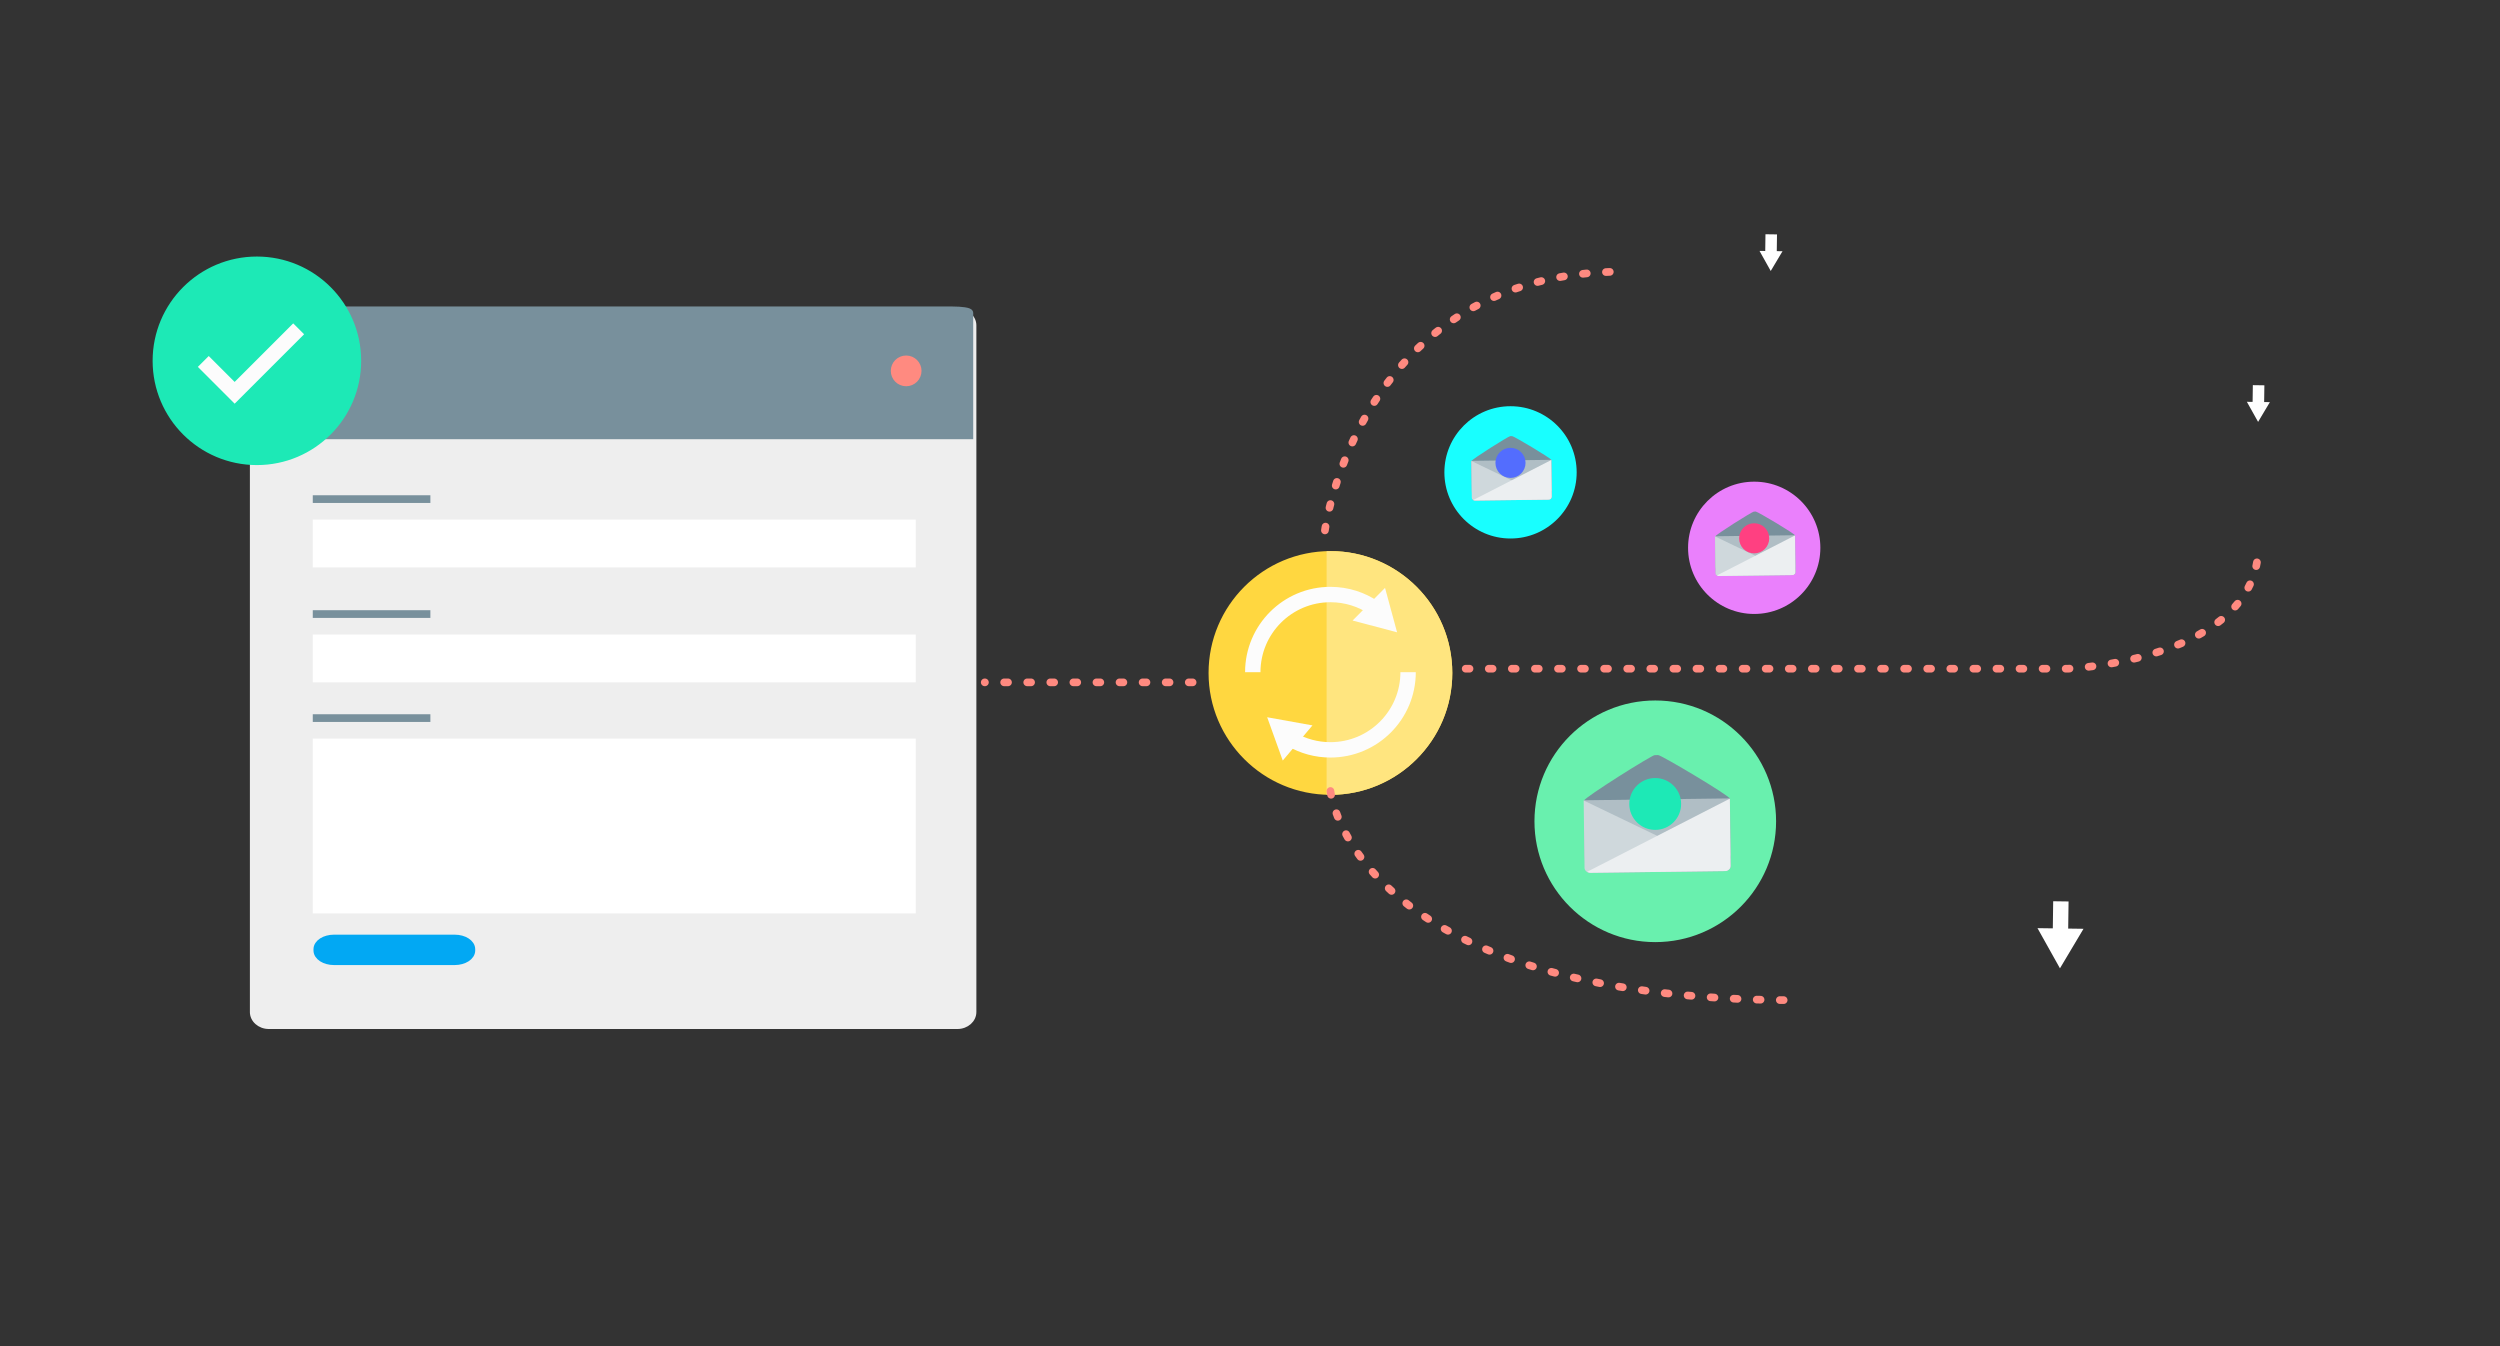 <svg version="1.1" id="Layer_1" xmlns="http://www.w3.org/2000/svg" xmlns:xlink="http://www.w3.org/1999/xlink" x="0px" y="0px"
	 width="650px" height="350px" viewBox="0 0 650 350" style="enable-background:new 0 0 650 350;" xml:space="preserve">
<rect x="0" y="0" width="650" height="350" fill="#333333" stroke="none"/>
<style type="text/css">
<![CDATA[

	.st1, .st9, .st17{
		-webkit-animation: form 1s ease-in forwards;
    animation: form 1s ease-in forwards;
	}

	.st11, .st6{
		stroke-dasharray: 100;
		stroke-dashoffset: 0;
		-webkit-animation: inputs 2s ease-in forwards;
    animation: inputs 2s ease-in forwards;
	}

	polyline.st8{
		stroke-dasharray: 100;
		stroke-dashoffset: 0;
		-webkit-animation: check 2s linear forwards;
    animation: check 2s linear forwards;
	}

	.st12, .st0, .st7, .st15{
		-webkit-animation: checkbg 1s linear forwards;
    animation: checkbg 1s linear forwards;

	}

	.rotate{
		-webkit-animation: rotation 4s forwards linear;
    -moz-animation: rotation 4s forwards linear;
    -o-animation: rotation 4s forwards linear;
    animation: rotation 4s forwards linear;
    transform-origin: 50% 50%;
    -webkit-transform-origin: 50% 50%;
    -moz-transform-origin: 50% 50%;
	}

	.st20{
		stroke-dasharray: 100;
		stroke-dashoffset: 0;
		-webkit-animation: dash 10s linear forwards;
		animation: dash 10s linear forwards;

	}

	.st2, .st13, .st4, .envelope{
	  transform-origin: 50% 50%;
    -webkit-transform-origin: 50% 50%;
		-webkit-transform:scale(0.5);
		transform:scale(0.5);
		-webkit-animation: circ 1s linear forwards;
		animation: circ 1s linear forwards;
	}

	.st22{
		stroke-dasharray: 100;
		stroke-dashoffset: 0;
		-webkit-animation: dash 10s linear forwards;
		animation: dash 10s linear forwards;
	}

	@-webkit-keyframes circ{
		0%{transform:scale(0.5);}
		100%{transform:scale(1);}
	}

	@-webkit-keyframes form{

		0%{
			opacity:0;

		}
		100%{
			opacity:1;
		}

	}

	@-webkit-keyframes inputs{
		0%{
			stroke-dashoffset: 100;
			fill: transparent;

		}
		100%{
			stroke-dashoffset: 0;
			fill: #ffffff;
		}

	}

	@-webkit-keyframes checkbg{
		0%{
			opacity:0;

		}
		100%{
			opacity:1;
		}

	}

	@-webkit-keyframes rotation{
		from {-webkit-transform: rotate(0deg);}
    to   {-webkit-transform: rotate(200deg);}

	}

	@-webkit-keyframes check{
		from{stroke-dashoffset: 100;}
		to{stroke-dashoffset: 0;}
	}

	@-webkit-keyframes dash{
		from{
			stroke-dashoffset: 100;

		}
		to{
			stroke-dashoffset: 0;
		}

	}

	.st0{fill:#536DFE;stroke:#536DFE;stroke-width:2;stroke-miterlimit:10;}
	.st1{fill:#EEEEEE;stroke:#EEEEEE;stroke-miterlimit:10;}
	.st2{fill:#18FFFF;}
	.st3{fill:#B0BEC5;}
	.st4{fill:#EA80FC;}
	.st5{fill:#ECEFF1;}
	.st6{fill:none;stroke:#78909C;stroke-width:2;stroke-miterlimit:10;}
	.st7{fill:#FF4081;stroke:#FF4081;stroke-width:2;stroke-miterlimit:10;}
	.st8{fill:none;stroke:#FCFCFC;stroke-width:4;stroke-miterlimit:10;}
	.st9{fill:#78909C;stroke:#78909C;stroke-width:2;stroke-miterlimit:10;}
	.st10{fill:#FCFCFC;}
	.st11{fill:#FFFFFF;}
	.st12{fill:#1DE9B6;stroke:#1DE9B6;stroke-width:2;stroke-miterlimit:10;}
	.st13{fill:#69F0AE;}
	.st14{fill:#CFD8DC;}
	.st15{fill:#02A8F3;stroke:#02A8F3;stroke-width:2;stroke-miterlimit:10;}
	.st16{fill:none;stroke:#FFFFFF;stroke-width:4;stroke-miterlimit:10;}
	.st17{fill:#FF8A80;stroke:#FF8A80;stroke-miterlimit:10;}
	.st18{fill:#FFD740;stroke:#FFD740;stroke-width:2;stroke-miterlimit:10;}
	.st19{fill:#FFE57F;stroke:#FFE57F;stroke-width:2;stroke-miterlimit:10;}
	.st20{fill:none;stroke:#FF8A80;stroke-width:2;stroke-linecap:round;stroke-miterlimit:10;stroke-dasharray:1,5;}
	.st21{fill:#78909C;}
	.st22{fill:none;stroke:#FFFFFF;stroke-width:3;stroke-miterlimit:10;}
]]>
</style>
<g id="form-webhook">
	<path class="st1" d="M253.357,263.126c0,2.162-1.985,3.916-4.432,3.916H69.902c-2.446,0-4.431-1.754-4.431-3.916V84.604
		c0-2.162,1.985-3.915,4.431-3.915h179.023c2.447,0,4.432,1.753,4.432,3.915V263.126z"/>
	<path class="st9" d="M252.035,113.194c0,0-1.957,0-4.37,0H71.162c-2.412,0-4.369,0-4.369,0V81.372c0-0.377,1.957-0.684,4.369-0.684
		h176.503c2.413,0,4.37,0.307,4.37,0.684V113.194z"/>
	<line class="st20" x1="310.079" y1="177.411" x2="256.035" y2="177.411"/>
	<path class="st15" d="M122.555,247.124c0,1.543-1.938,2.791-4.33,2.791h-31.39c-2.392,0-4.33-1.248-4.33-2.791v-0.322
		c0-1.541,1.938-2.789,4.33-2.789h31.39c2.392,0,4.33,1.248,4.33,2.789V247.124z"/>
	<circle class="st18" cx="345.913" cy="174.97" r="30.686"/>
	<path class="st19" d="M345.916,144.284c16.945,0,30.684,13.738,30.684,30.686s-13.738,30.688-30.684,30.688V144.284z"/>
	<g class="rotate">
	<g>
		<g>
			<path class="st8" d="M366.105,174.771c0,11.152-9.039,20.191-20.191,20.191c-3.669,0-7.108-0.979-10.073-2.688"/>
			<g>
				<polygon class="st10" points="341.241,188.604 329.465,186.483 333.516,197.742 				"/>
			</g>
		</g>
	</g>
	<g>
		<g>
			<path class="st8" d="M325.721,174.771c0-11.152,9.041-20.193,20.193-20.193c4.242,0,8.179,1.308,11.428,3.543"/>
			<g>
				<polygon class="st10" points="351.674,161.339 363.242,164.397 360.108,152.849 				"/>
			</g>
		</g>
	</g>
	</g>
	<rect x="81.321" y="135.093" class="st11" width="156.775" height="12.43"/>
	<line class="st6" x1="81.321" y1="129.767" x2="111.901" y2="129.767"/>
	<rect x="81.321" y="164.981" class="st11" width="156.775" height="12.43"/>
	<line class="st6" x1="81.321" y1="159.655" x2="111.901" y2="159.655"/>
	<rect x="81.321" y="192.032" class="st11" width="156.775" height="45.453"/>
	<line class="st6" x1="81.321" y1="186.704" x2="111.901" y2="186.704"/>
	<circle class="st17" cx="235.602" cy="96.429" r="3.495"/>
	<circle class="st12" cx="66.793" cy="93.812" r="26.11"/>
	<polyline class="st8" points="52.855,93.978 61.01,102.13 77.649,85.493 	"/>
	<circle class="st13" cx="535.742" cy="252.073" r="62.823"/>
	<g class="envelope">
	<path class="st21" d="M574.975,275.292c0.021,1.453-1.236,2.65-2.805,2.67l-70.09,0.893c-1.566,0.02-2.855-1.143-2.873-2.598
		l-0.447-35.008c-0.018-1.453,35.109-23.563,36.678-23.582l1.826-0.023c1.568-0.02,37.248,21.186,37.266,22.641L574.975,275.292z"/>

		<rect x="521.993" y="217.718" transform="matrix(-0.013 -1 1 -0.013 288.102 795.659)" class="st3" width="29.682" height="75.776"/>
	<path class="st14" d="M573.639,277.388c-0.477,0.348-1.066,0.568-1.721,0.576l-70.086,0.895c-1.57,0.02-2.857-1.145-2.875-2.598
		l-0.447-35.008L573.639,277.388z"/>
	<circle class="st12" cx="535.708" cy="243.059" r="12.479"/>
	<path class="st5" d="M500.348,278.321c0.484,0.338,1.08,0.541,1.732,0.533l70.09-0.893c1.568-0.02,2.826-1.217,2.805-2.67
		l-0.445-35.008L500.348,278.321z"/>
	</g>
	<g>
		<g>
			<line class="st16" x1="535.828" y1="234.353" x2="535.707" y2="243.154"/>
			<g>
				<polygon class="st11" points="529.748,241.32 535.588,251.765 541.714,241.486 				"/>
			</g>
		</g>
	</g>
	<circle class="st2" cx="460.475" cy="70.627" r="34.395"/>
	<g class="envelope">
	<path class="st21" d="M481.955,83.339c0.012,0.796-0.678,1.451-1.537,1.461l-38.373,0.489c-0.857,0.011-1.564-0.626-1.574-1.423
		L440.227,64.7c-0.01-0.795,19.223-12.9,20.082-12.91l0.998-0.014c0.859-0.011,20.395,11.6,20.404,12.396L481.955,83.339z"/>

		<rect x="452.947" y="51.817" transform="matrix(-0.013 -1 1 -0.013 394.391 534.52)" class="st3" width="16.251" height="41.488"/>
	<path class="st14" d="M481.223,84.487c-0.26,0.189-0.584,0.311-0.941,0.314l-38.373,0.49c-0.859,0.011-1.563-0.627-1.574-1.423
		l-0.244-19.167L481.223,84.487z"/>
	<circle class="st0" cx="460.456" cy="65.691" r="6.832"/>
	<path class="st5" d="M441.096,84.997c0.266,0.186,0.592,0.297,0.949,0.292l38.373-0.489c0.859-0.01,1.549-0.665,1.537-1.461
		l-0.244-19.167L441.096,84.997z"/>
	</g>
	<g>
		<g>
			<line class="st22" x1="460.521" y1="60.925" x2="460.45" y2="66.153"/>
			<g>
				<polygon class="st11" points="457.471,65.236 460.391,70.458 463.453,65.318 				"/>
			</g>
		</g>
	</g>
	<circle class="st4" cx="587.191" cy="109.863" r="34.395"/>
	<g class="envelope">
	<path class="st21" d="M608.67,122.575c0.012,0.795-0.676,1.45-1.535,1.461l-38.373,0.488c-0.857,0.012-1.564-0.625-1.574-1.422
		l-0.244-19.166c-0.01-0.795,19.221-12.9,20.08-12.911l1-0.013c0.859-0.012,20.393,11.6,20.404,12.395L608.67,122.575z"/>

		<rect x="579.663" y="91.054" transform="matrix(-0.013 -1 1 -0.013 483.489 700.962)" class="st3" width="16.25" height="41.486"/>
	<path class="st14" d="M607.939,123.723c-0.262,0.19-0.584,0.312-0.941,0.315l-38.373,0.489c-0.859,0.011-1.564-0.627-1.574-1.423
		l-0.244-19.166L607.939,123.723z"/>
	<circle class="st7" cx="587.172" cy="104.926" r="6.833"/>
	<path class="st5" d="M567.813,124.233c0.266,0.185,0.59,0.297,0.949,0.291l38.373-0.488c0.859-0.011,1.547-0.666,1.535-1.461
		l-0.242-19.168L567.813,124.233z"/>
	</g>
	<g>
		<g>
			<line class="st22" x1="587.238" y1="100.16" x2="587.165" y2="105.388"/>
			<g>
				<polygon class="st11" points="584.187,104.471 587.105,109.693 590.169,104.554 				"/>
			</g>
		</g>
	</g>
	<path class="st20" d="M344.482,137.907c0,0,8.811-67.28,77.596-67.28"/>
	<path class="st20" d="M345.916,205.657c0,0,5.582,54.398,121.373,54.398"/>
	<path class="st20" d="M381.078,173.866h156.584c0,0,49.529-2.07,49.529-32.07"/>
</g>
</svg>
